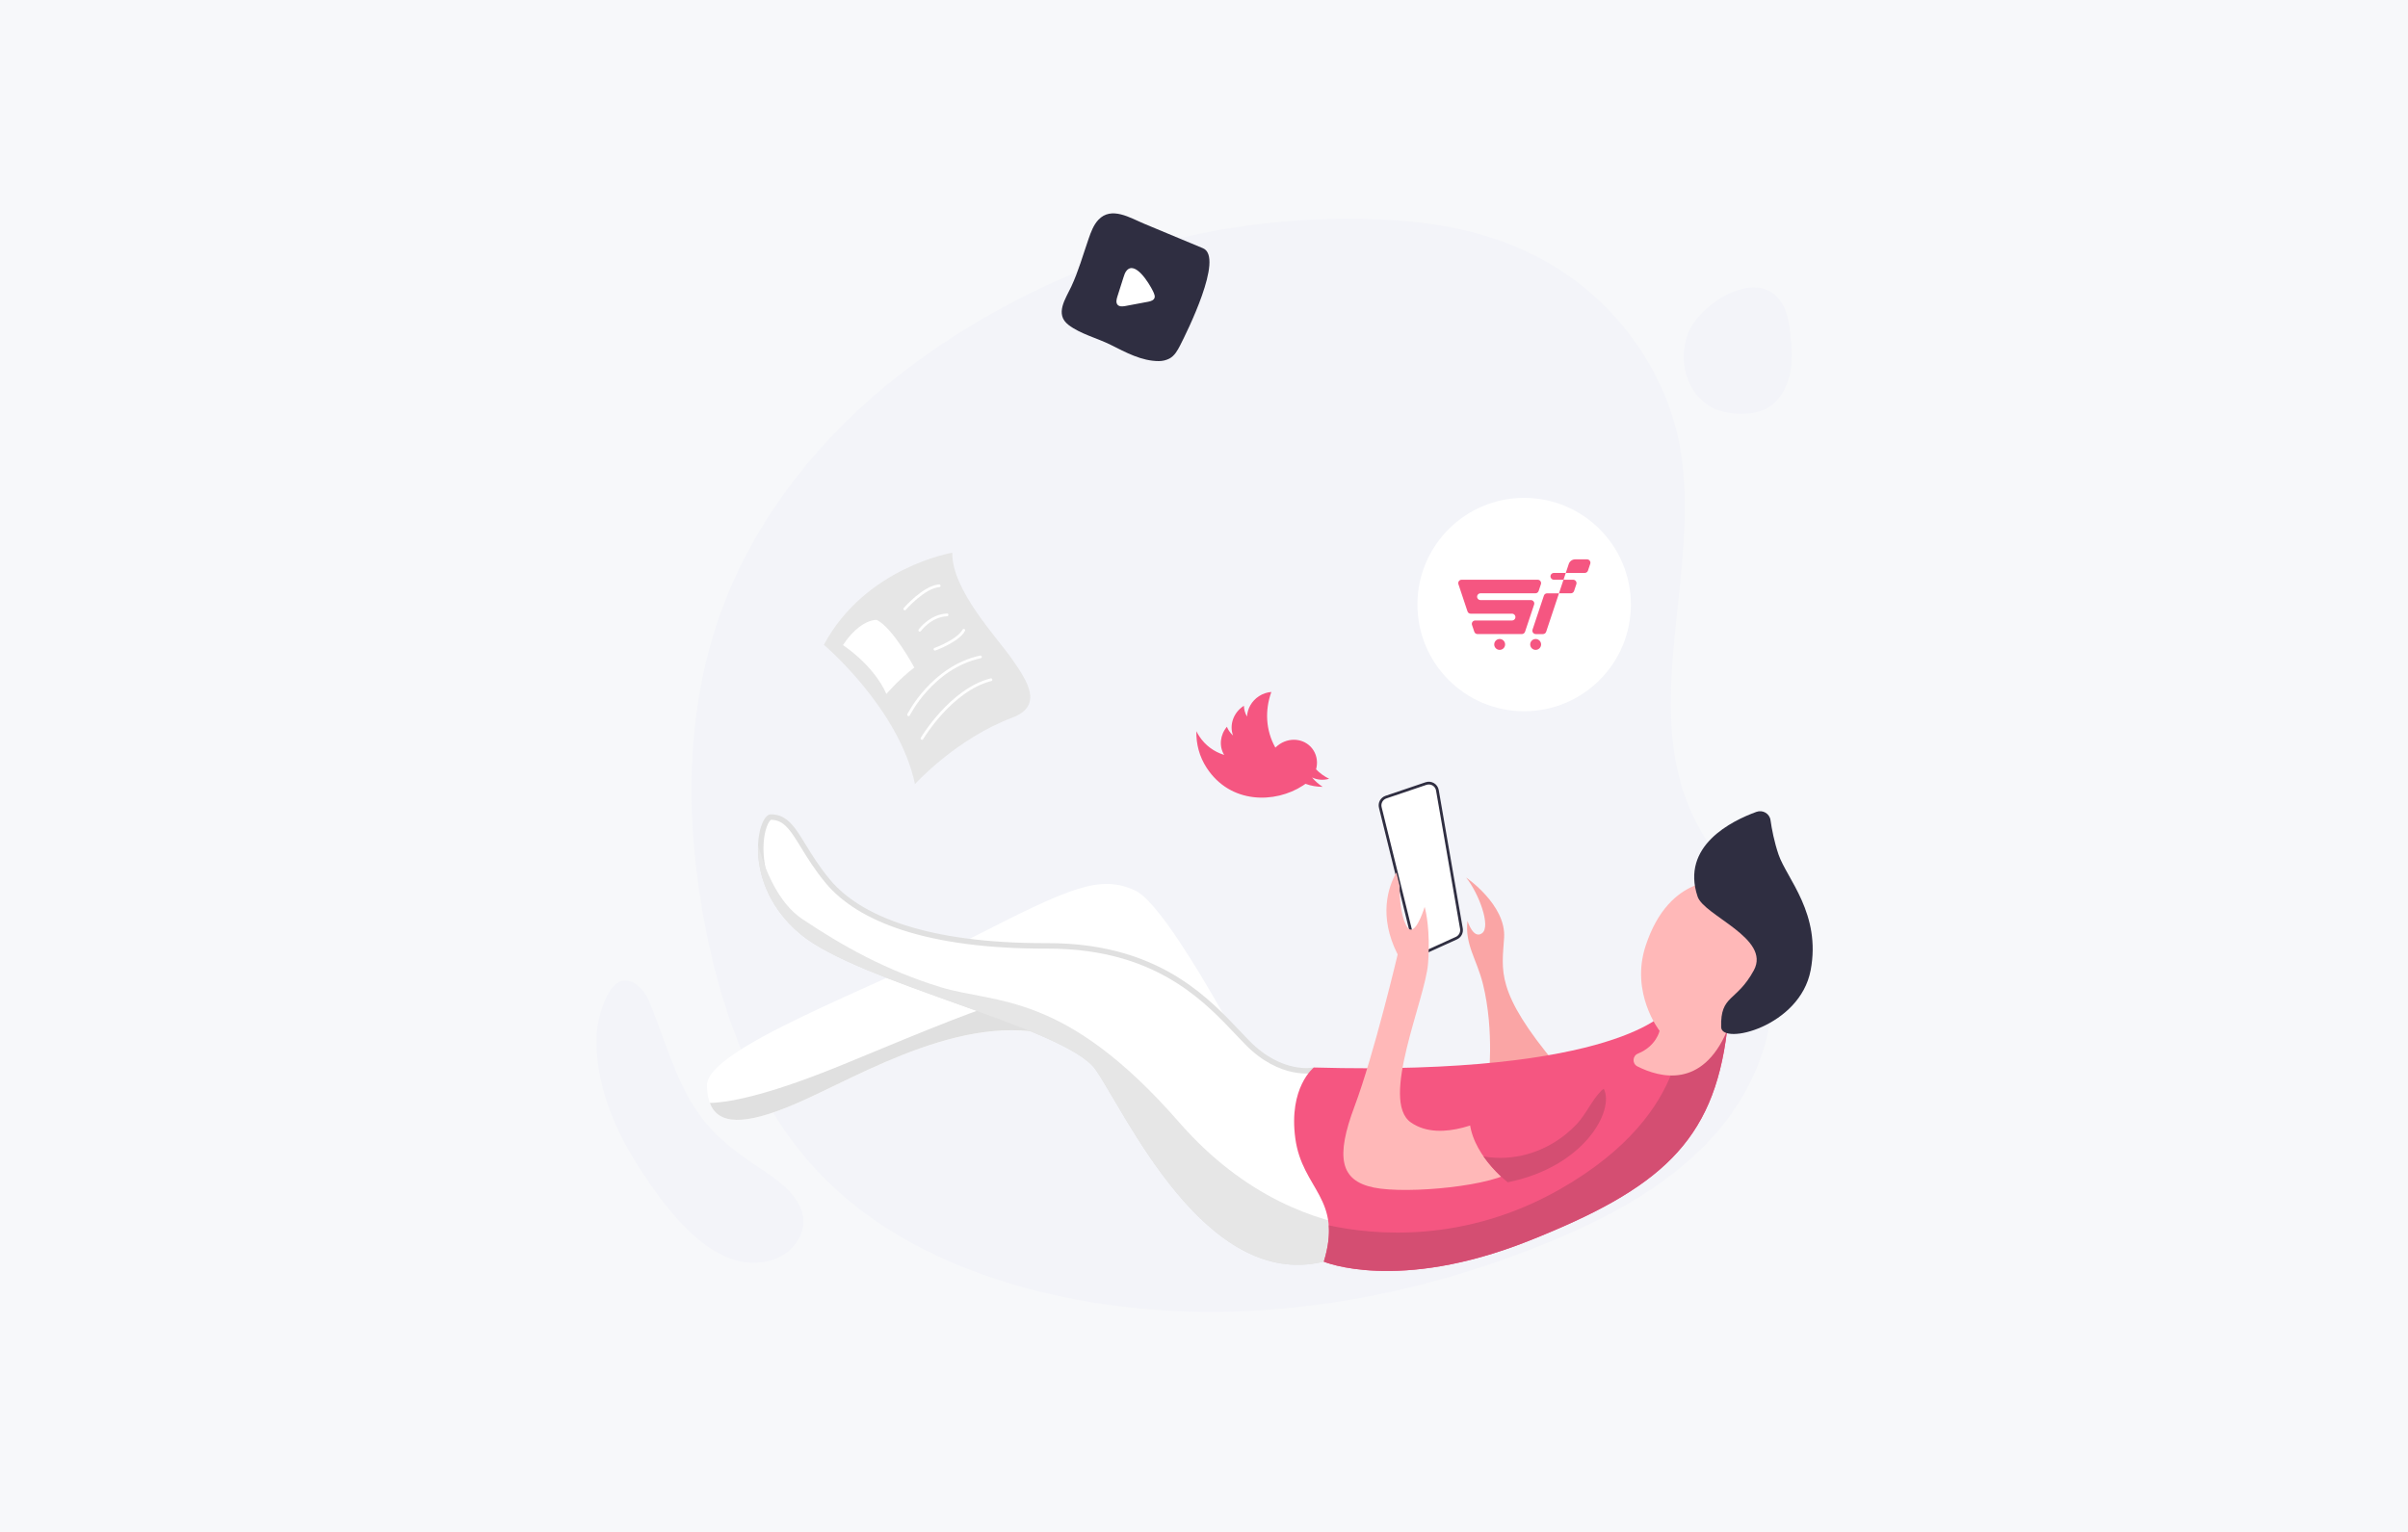 <svg width="440" height="280" viewBox="0 0 440 280" fill="none" xmlns="http://www.w3.org/2000/svg">
<path d="M440 0H0V280H440V0Z" fill="#F7F8FA"/>
<path d="M257.367 40.465C273.107 41.855 287.277 47.765 297.317 60.555C302.177 66.745 305.637 74.065 306.997 81.835C310.927 104.265 299.577 128.875 309.477 149.385C313.047 156.785 319.137 162.855 322.057 170.535C326.617 182.495 322.467 196.495 314.257 206.315C306.047 216.135 294.367 222.405 282.517 227.245C253.577 239.045 221.097 243.545 190.697 236.255C175.347 232.575 160.367 225.705 149.527 214.225C138.167 202.205 132.137 186.015 128.947 169.785C125.227 150.845 125.067 130.815 131.467 112.605C137.797 94.615 150.307 79.165 165.497 67.625C176.867 58.985 189.627 52.155 203.037 47.285C219.717 41.235 237.977 39.135 255.637 40.315C256.227 40.365 256.797 40.415 257.367 40.465Z" fill="#F3F4F9"/>
<path d="M311.747 56.485C310.157 57.925 308.917 59.595 308.357 61.165C306.697 65.855 308.017 71.595 312.427 74.255C314.017 75.215 315.897 75.575 317.757 75.635C319.487 75.685 321.277 75.465 322.807 74.645C325.017 73.455 326.417 71.105 326.997 68.665C327.577 66.225 327.417 63.675 327.157 61.175C326.987 59.565 326.767 57.935 326.127 56.445C323.387 50.145 316.197 52.455 311.747 56.485Z" fill="#F3F4F9"/>
<path d="M109.017 189.265C108.717 198.165 112.347 206.655 117.147 213.975C122.007 221.385 130.987 233.755 141.477 230.175C144.717 229.065 147.287 225.705 146.717 222.335C145.997 218.075 141.477 215.255 138.177 213.065C133.917 210.225 130.247 207.365 127.317 203.045C123.517 197.425 121.567 190.385 119.067 184.135C118.537 182.795 117.967 181.415 116.897 180.455C111.617 175.695 109.127 185.925 109.017 189.265Z" fill="#F3F4F9"/>
<path d="M267.908 160.405C267.908 160.405 275.218 165.385 274.838 171.395C274.468 177.395 273.138 181.235 284.438 194.695L271.958 197.785C271.958 197.785 273.128 188.565 270.968 179.855C269.828 175.275 267.638 172.655 268.148 168.335C268.148 168.335 269.218 171.785 270.828 170.555C272.448 169.315 270.248 163.345 267.908 160.405Z" fill="#FAA5A5"/>
<path d="M230.256 197.774C230.256 197.774 213.826 165.654 207.386 162.744C200.946 159.834 195.676 162.144 177.536 171.414C159.396 180.684 129.016 191.664 129.176 198.424C129.336 205.184 133.676 206.794 145.436 201.734C157.196 196.674 177.796 183.694 194.806 190.024C211.816 196.344 220.156 214.834 220.156 214.834L230.256 197.774Z" fill="white"/>
<path d="M199.057 182.695C189.327 180.165 186.677 181.055 154.847 194.245C141.557 199.755 134.007 201.465 129.707 201.595C131.177 205.535 135.837 205.855 145.437 201.725C157.197 196.665 177.797 183.685 194.807 190.005C211.817 196.325 220.157 214.815 220.157 214.815L224.967 206.695C218.607 198.275 206.047 184.515 199.057 182.695Z" fill="#E0E0E0"/>
<path d="M146.499 170.282L146.498 170.282C141.272 165.883 139.359 160.558 139.05 156.347C138.895 154.236 139.145 152.419 139.571 151.149C139.785 150.511 140.036 150.034 140.284 149.727C140.54 149.41 140.732 149.345 140.826 149.345C141.886 149.345 142.702 149.647 143.426 150.193C144.166 150.751 144.826 151.576 145.541 152.652C145.934 153.242 146.341 153.905 146.783 154.627C147.93 156.498 149.316 158.76 151.313 161.146C156.949 167.88 169.313 172.955 191.288 172.885C202.155 172.85 209.776 175.714 215.431 179.343C220.119 182.351 223.46 185.882 226.213 188.792C226.792 189.404 227.345 189.988 227.879 190.534C230.996 193.723 234.044 195 236.335 195.471C237.477 195.706 238.426 195.739 239.094 195.712C239.356 195.701 239.576 195.681 239.747 195.661L250.486 223.201L241.653 230.135C231.145 232.661 222.287 226.04 215.295 217.611C211.8 213.397 208.806 208.773 206.345 204.711C205.449 203.234 204.621 201.824 203.863 200.534C202.55 198.301 201.449 196.429 200.586 195.198C199.852 194.152 198.601 193.14 197.007 192.152C195.405 191.158 193.416 190.164 191.165 189.167C186.664 187.173 181.066 185.149 175.325 183.092C175.016 182.981 174.706 182.87 174.396 182.759C168.943 180.806 163.404 178.821 158.553 176.796C153.414 174.649 149.105 172.479 146.499 170.282Z" fill="white" stroke="#E0E0E0"/>
<path d="M241.887 230.605L249.637 224.515C240.577 223.265 227.457 218.875 215.467 205.145C194.497 181.105 182.027 183.535 171.917 180.445C161.817 177.345 153.877 172.855 146.577 167.965C142.177 165.015 139.747 158.895 138.517 154.495C138.347 159.035 140.017 165.495 146.177 170.685C156.857 179.685 194.777 187.805 200.177 195.505C205.587 203.195 220.177 235.945 241.887 230.605Z" fill="#E6E6E6"/>
<path d="M304.587 184.695C304.587 184.695 295.747 196.675 240.067 195.115C240.067 195.115 235.417 198.745 236.687 208.085C237.957 217.435 245.437 219.015 241.887 230.605C241.887 230.605 255.347 236.315 279.307 226.815C303.267 217.315 313.106 208.765 315.576 188.405L304.587 184.695Z" fill="#F55681"/>
<path d="M315.566 188.405L307.096 185.535C307.096 185.535 310.086 203.035 285.146 217.305C267.646 227.315 251.106 225.775 242.796 223.965C242.936 225.795 242.716 227.935 241.896 230.605C241.896 230.605 255.356 236.315 279.316 226.815C303.266 217.315 313.096 208.765 315.566 188.405Z" fill="#D44E72"/>
<path d="M150.537 117.854C150.537 117.854 164.247 129.424 167.187 143.314C167.187 143.314 174.657 135.054 184.937 131.184C190.757 128.994 187.697 124.454 184.937 120.484C182.177 116.514 173.877 107.804 174.007 101.024C174.007 101.024 158.187 103.644 150.537 117.854Z" fill="#E6E6E6"/>
<path d="M154.027 117.914C154.027 117.914 159.567 121.454 161.967 126.834C161.967 126.834 164.427 123.994 167.067 122.014C167.067 122.014 163.117 114.664 160.177 113.304C160.177 113.304 157.237 113.084 154.027 117.914Z" fill="white"/>
<path d="M165.326 111.294C165.326 111.294 168.806 107.284 171.616 107.064" stroke="white" stroke-width="0.5" stroke-miterlimit="10" stroke-linecap="round"/>
<path d="M168.066 115.194C168.066 115.194 169.986 112.534 173.046 112.384" stroke="white" stroke-width="0.5" stroke-miterlimit="10" stroke-linecap="round"/>
<path d="M170.838 118.664C170.838 118.664 175.088 117.124 176.108 115.194" stroke="white" stroke-width="0.5" stroke-miterlimit="10" stroke-linecap="round"/>
<path d="M166.018 130.644C166.018 130.644 170.338 121.984 179.158 120.064" stroke="white" stroke-width="0.5" stroke-miterlimit="10" stroke-linecap="round"/>
<path d="M168.467 134.974C168.467 134.974 173.727 126.104 181.077 124.234" stroke="white" stroke-width="0.5" stroke-miterlimit="10" stroke-linecap="round"/>
<path d="M211.758 66C208.592 66.007 205.69 64.393 202.946 63.025C200.49 61.798 197.414 61.051 195.238 59.384C192.676 57.418 194.724 54.584 195.744 52.394C197.052 49.598 197.898 46.562 198.911 43.654C199.341 42.421 199.795 41.142 200.694 40.185C203.075 37.636 206.513 39.834 209.053 40.888C212.635 42.383 216.225 43.879 219.814 45.374C223.729 47.004 216.792 60.864 215.65 63.107C215.167 64.056 214.615 65.043 213.67 65.544C213.051 65.858 212.416 65.993 211.758 66Z" fill="#2F2E41"/>
<path d="M210.702 53.262C209.921 51.657 207.389 47.621 205.848 49.479C205.566 49.813 205.426 50.252 205.292 50.676C204.919 51.858 204.539 53.039 204.166 54.221C204.019 54.697 203.878 55.269 204.173 55.663C204.49 56.079 205.102 56.027 205.602 55.938C207.002 55.678 208.402 55.418 209.802 55.15C210.287 55.061 210.878 54.875 210.984 54.362C211.04 54.102 210.941 53.835 210.843 53.589C210.808 53.493 210.758 53.389 210.702 53.262Z" fill="white"/>
<path d="M315.067 161.064C315.067 161.064 305.117 159.414 300.697 172.874C297.847 181.544 303.247 188.414 303.247 188.414C303.247 188.414 302.657 191.204 299.297 192.574C298.267 192.994 298.207 194.414 299.197 194.914C303.287 196.984 311.027 199.034 315.567 188.414C315.567 188.414 330.417 178.614 325.107 170.684C319.807 162.744 322.457 163.814 315.067 161.064Z" fill="#FFB8B8"/>
<path d="M323.518 149.915C323.348 148.705 322.108 147.975 320.958 148.385C316.428 150.025 307.088 154.605 310.188 163.865C311.368 167.385 323.648 171.505 320.468 177.355C317.288 183.205 314.328 181.755 314.498 187.745C314.598 191.105 328.888 187.675 330.848 177.355C332.808 167.035 326.508 160.605 324.998 156.235C324.188 153.865 323.748 151.545 323.518 149.915Z" fill="#2F2E41"/>
<path d="M253.247 145.695L260.568 143.215C261.498 142.905 262.487 143.485 262.647 144.455L267.038 169.735C267.158 170.455 266.788 171.165 266.128 171.465L260.677 173.945C259.767 174.355 258.707 173.845 258.467 172.875L252.217 147.605C252.007 146.785 252.457 145.965 253.247 145.695Z" fill="white" stroke="#2F2E41" stroke-width="0.5" stroke-miterlimit="10" stroke-linejoin="round"/>
<path d="M255.147 159.475C253.647 162.145 251.847 167.455 255.387 174.455C255.387 174.455 251.037 192.825 247.527 202.165C244.017 211.505 244.867 215.785 251.007 217.055C257.157 218.325 273.507 216.735 276.637 213.805L272.487 204.085C272.487 204.085 263.467 209.145 257.787 205.145C252.107 201.145 260.417 182.725 260.937 176.135C261.007 175.295 261.047 174.495 261.057 173.755C261.187 168.635 260.317 165.755 260.317 165.755C260.317 165.755 259.017 170.115 257.727 169.905C257.547 169.885 257.367 169.765 257.197 169.535C256.257 168.305 255.667 165.045 255.757 161.945L255.147 159.475Z" fill="#FFB8B8"/>
<path d="M292.998 198.884C295.168 202.714 289.688 213.234 275.508 216.084C275.508 216.084 268.498 210.804 268.488 204.074C268.488 201.214 274.588 198.504 280.528 197.294C286.468 196.084 291.578 196.384 292.998 198.884Z" fill="#F55681"/>
<path d="M293.058 199.024C292.898 199.094 292.738 199.204 292.578 199.374C290.798 201.184 289.828 203.654 288.058 205.514C287.458 206.144 286.828 206.724 286.168 207.264C281.978 210.684 276.508 212.314 271.078 211.374C273.078 214.254 275.508 216.094 275.508 216.094C289.538 213.264 295.038 202.964 293.058 199.024Z" fill="#D44E72"/>
<path d="M238.058 143.595C238.228 143.485 238.388 143.375 238.548 143.265C239.538 143.635 240.598 143.815 241.678 143.815C240.948 143.345 240.298 142.765 239.748 142.105C240.698 142.555 241.808 142.655 242.868 142.345C241.988 141.915 241.178 141.345 240.478 140.615C240.798 139.465 240.668 138.205 240.008 137.155C238.738 135.125 235.988 134.605 233.858 135.985C233.558 136.185 233.288 136.405 233.038 136.645C231.268 133.495 231.098 129.805 232.308 126.475C231.538 126.535 230.758 126.785 230.048 127.245C228.708 128.115 227.928 129.535 227.858 130.975C227.498 130.365 227.318 129.685 227.288 129.005L227.238 129.035C225.358 130.255 224.598 132.535 225.308 134.435C225.028 134.185 224.768 133.895 224.558 133.565C224.408 133.335 224.288 133.085 224.188 132.835C222.948 134.295 222.698 136.375 223.688 137.985C221.848 137.415 220.218 136.245 219.118 134.545C218.928 134.255 218.758 133.945 218.608 133.645C218.548 135.965 219.148 138.295 220.488 140.345C224.828 147.005 233.018 146.875 238.058 143.595Z" fill="#F55681"/>
<circle cx="278.5" cy="110.5" r="19.5" fill="white"/>
<path d="M281.561 106.777L281.146 108.018C281.062 108.273 280.825 108.443 280.556 108.443H270.525C270.101 108.443 269.801 108.857 269.935 109.26C270.019 109.514 270.257 109.684 270.525 109.684H279.73C280.154 109.684 280.453 110.099 280.319 110.501L278.663 115.469C278.579 115.723 278.342 115.893 278.074 115.893H269.976C269.708 115.893 269.471 115.723 269.387 115.469L268.972 114.228C268.838 113.825 269.137 113.41 269.562 113.41H276.284C276.55 113.41 276.787 113.24 276.873 112.986C277.007 112.584 276.708 112.169 276.284 112.169H268.735C268.466 112.169 268.229 111.999 268.145 111.745L266.489 106.777C266.355 106.375 266.655 105.96 267.079 105.96H280.971C281.395 105.96 281.695 106.377 281.561 106.777Z" fill="#F55681"/>
<path d="M288.036 106.778L287.622 108.019C287.538 108.273 287.3 108.443 287.032 108.443H284.863L285.69 105.96H287.444C287.871 105.96 288.17 106.377 288.036 106.778Z" fill="#F55681"/>
<path d="M290.577 103.054L290.163 104.295C290.079 104.549 289.841 104.719 289.573 104.719H286.105L286.649 103.085C286.817 102.579 287.292 102.236 287.826 102.236H289.988C290.412 102.236 290.711 102.651 290.577 103.054Z" fill="#F55681"/>
<path d="M282.694 108.446H284.863L282.522 115.472C282.438 115.726 282.201 115.896 281.932 115.896H280.624C280.2 115.896 279.9 115.482 280.034 115.079L282.105 108.87C282.189 108.616 282.426 108.446 282.694 108.446Z" fill="#F55681"/>
<path d="M286.104 104.719L285.689 105.961H283.932C283.508 105.961 283.209 105.546 283.343 105.143C283.427 104.889 283.664 104.719 283.932 104.719H286.104Z" fill="#F55681"/>
<path d="M280.6 118.783C281.149 118.783 281.595 118.338 281.595 117.789C281.595 117.24 281.149 116.794 280.6 116.794C280.051 116.794 279.605 117.24 279.605 117.789C279.605 118.338 280.051 118.783 280.6 118.783Z" fill="#F55681"/>
<path d="M274.026 118.783C274.575 118.783 275.02 118.338 275.02 117.789C275.02 117.24 274.575 116.794 274.026 116.794C273.477 116.794 273.031 117.24 273.031 117.789C273.031 118.338 273.477 118.783 274.026 118.783Z" fill="#F55681"/>
</svg>
